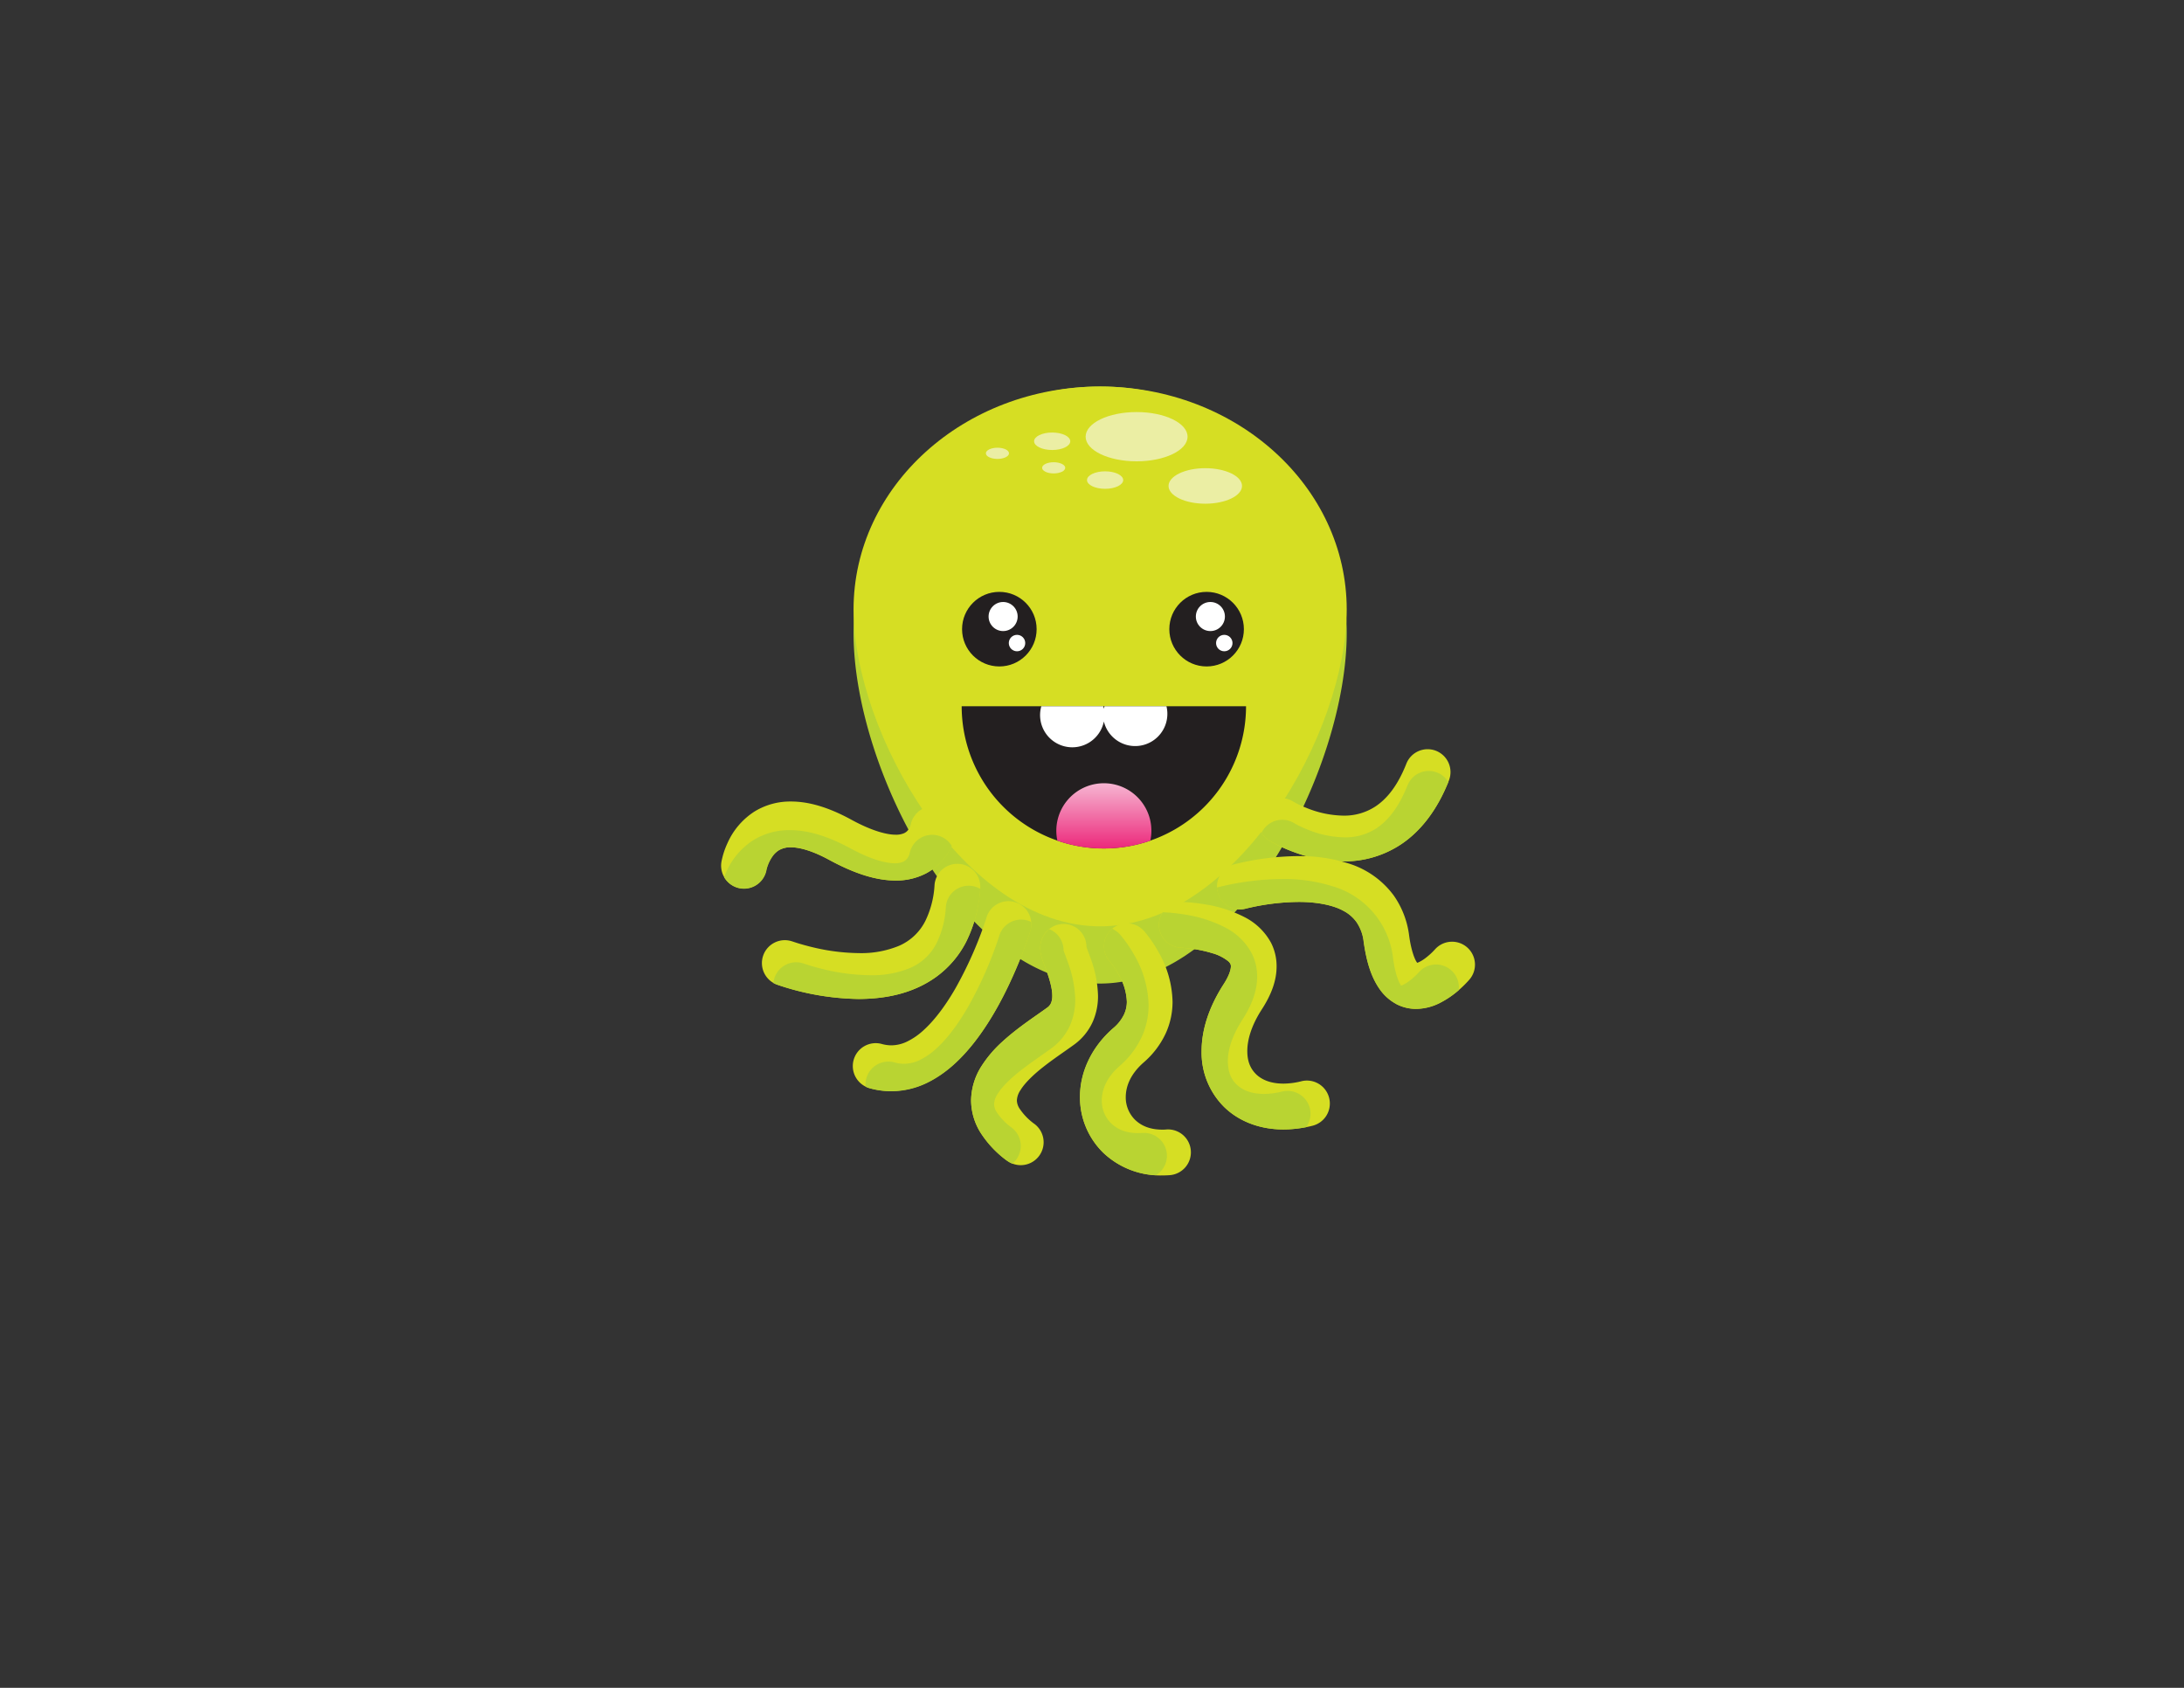 <svg xmlns="http://www.w3.org/2000/svg" xmlns:xlink="http://www.w3.org/1999/xlink" viewBox="0 0 792 612"><rect x="0" y="0" width="792" height="612" fill="#333333" stroke="none"/><defs><style>.cls-1{fill:#b9d432;}.cls-2{fill:#d6de23;}.cls-3{fill:#231f20;}.cls-4{fill:#fff;}.cls-5{fill:#ebeea4;}.cls-6{fill:url(#linear-gradient);}</style><linearGradient id="linear-gradient" x1="400.3" y1="307.63" x2="400.3" y2="284.38" gradientUnits="userSpaceOnUse"><stop offset="0" stop-color="#ec297b"/><stop offset="1" stop-color="#f6b3d0"/></linearGradient></defs><title>Artboard 2</title><g id="Layer_1" data-name="Layer 1"><path class="cls-1" d="M309.53,229.56a89.42,89.42,0,1,1,178.84,0c0,49.39-40,127.07-89.42,127.07S309.53,278.95,309.53,229.56Z"/><path class="cls-2" d="M309.53,221c0-44.65,40-80.84,89.42-80.84s89.42,36.2,89.42,80.84-40,114.88-89.42,114.88S309.53,265.63,309.53,221Z"/><path class="cls-3" d="M348.74,256.07a51.56,51.56,0,1,0,103.12,0Z"/><path class="cls-4" d="M400.3,257c-.06-.31-.14-.62-.22-.92H377.62a11.68,11.68,0,1,0,22.68,5.52A11.68,11.68,0,1,0,423,256.07H400.52C400.44,256.37,400.36,256.68,400.3,257Z"/><circle class="cls-3" cx="362.4" cy="228.13" r="13.52"/><circle class="cls-4" cx="363.77" cy="223.55" r="5.27"/><circle class="cls-4" cx="368.81" cy="233.17" r="2.98"/><circle class="cls-3" cx="437.56" cy="228.13" r="13.52"/><circle class="cls-4" cx="438.93" cy="223.55" r="5.27"/><circle class="cls-4" cx="443.97" cy="233.17" r="2.98"/><ellipse class="cls-5" cx="412.17" cy="158.34" rx="18.48" ry="8.93"/><ellipse class="cls-5" cx="437.08" cy="176.2" rx="13.32" ry="6.44"/><ellipse class="cls-5" cx="381.56" cy="160" rx="6.56" ry="3.17"/><ellipse class="cls-5" cx="400.75" cy="174.07" rx="6.56" ry="3.17"/><ellipse class="cls-5" cx="382.1" cy="169.63" rx="4.19" ry="2.03"/><ellipse class="cls-5" cx="361.71" cy="164.37" rx="4.19" ry="2.03"/><path class="cls-6" d="M400.3,284a17.22,17.22,0,0,0-16.85,20.84,51.56,51.56,0,0,0,33.7,0A17.22,17.22,0,0,0,400.3,284Z"/><path class="cls-2" d="M268.41,322.07a8.31,8.31,0,0,1-6.79-9.58h0a28.8,28.8,0,0,1,2.21-6.82h0a26.17,26.17,0,0,1,9.88-11.48h0a24.75,24.75,0,0,1,13.13-3.57h0c6.48,0,13.62,2.09,21.82,6.56h0c8,4.38,13.31,5.5,16.17,5.48h0a7.23,7.23,0,0,0,3-.54h0a3.79,3.79,0,0,0,1.3-.95h0a5.61,5.61,0,0,0,1.11-2.06h0v0h0a8.3,8.3,0,0,1,9.49-6.67h0a8.31,8.31,0,0,1,6.87,9.53h0a20.42,20.42,0,0,1-2,5.71h0a20.81,20.81,0,0,1-8.81,9h0a23.41,23.41,0,0,1-11.05,2.59h0c-6.82,0-14.56-2.31-24.13-7.51h0c-6.54-3.57-11.08-4.54-13.86-4.53h0a8.23,8.23,0,0,0-4.23,1h0a8,8,0,0,0-2.5,2.33h0a14.37,14.37,0,0,0-2.12,4.72h0a8.31,8.31,0,0,1-8.18,6.91h0a8.37,8.37,0,0,1-1.4-.12Z"/><path class="cls-1" d="M282.61,308.22a8.23,8.23,0,0,1,4.23-1c2.78,0,7.32,1,13.86,4.53,9.57,5.2,17.31,7.49,24.13,7.51a23.41,23.41,0,0,0,11.05-2.59,20.81,20.81,0,0,0,8.81-9c.16-.33.31-.64.45-.95a8.3,8.3,0,0,0-15.27,2.76h0v0a5.62,5.62,0,0,1-1.11,2.06,3.77,3.77,0,0,1-1.3.94,7.22,7.22,0,0,1-3,.54c-2.87,0-8.17-1.1-16.18-5.48C300,303.09,292.9,301,286.43,301a24.75,24.75,0,0,0-13.13,3.57,26.17,26.17,0,0,0-9.88,11.48c-.31.69-.59,1.34-.82,2a8.3,8.3,0,0,0,15.4-2.73h0a14.37,14.37,0,0,1,2.12-4.72A8,8,0,0,1,282.61,308.22Z"/><path class="cls-2" d="M281.74,357h0a8.3,8.3,0,0,1-4.93-10.66h0a8.31,8.31,0,0,1,10.66-4.93h0l.06,0h0l.33.12h0l1.43.46h0c1.27.39,3.13.93,5.39,1.47h0a74.4,74.4,0,0,0,16.77,2.13h0A36,36,0,0,0,325.89,343h0a19.21,19.21,0,0,0,9.7-9.13h0a34,34,0,0,0,3.31-13h0a8.3,8.3,0,0,1,8.93-7.63h0a8.3,8.3,0,0,1,7.63,8.93h0a50.46,50.46,0,0,1-5.09,19.29h0a35.88,35.88,0,0,1-11,12.84h0c-8.76,6.27-18.94,7.9-28,7.92h0A95.44,95.44,0,0,1,281.74,357Z"/><path class="cls-1" d="M339.41,354.27a35.88,35.88,0,0,0,11-12.84,50.37,50.37,0,0,0,5.08-19.12A8.29,8.29,0,0,0,343,328.87a34,34,0,0,1-3.31,13A19.22,19.22,0,0,1,330,351a36,36,0,0,1-14.43,2.61,74.53,74.53,0,0,1-16.77-2.13c-2.26-.54-4.13-1.08-5.39-1.47l-1.43-.46-.33-.12-.06,0a8.28,8.28,0,0,0-11.12,7,8.42,8.42,0,0,0,1.24.58h0a95.44,95.44,0,0,0,29.71,5.22C320.47,362.17,330.65,360.54,339.41,354.27Z"/><path class="cls-2" d="M487.1,312.34a53,53,0,0,1-18.82-3.73h0a53,53,0,0,1-8.05-3.84h0a8.31,8.31,0,0,1-2.75-11.42h0a8.31,8.31,0,0,1,11.42-2.75h0l.22.13h0c.22.12.57.32,1,.56h0a43.14,43.14,0,0,0,4.1,1.83h0a36.69,36.69,0,0,0,12.84,2.62h0A20.54,20.54,0,0,0,499,292.27h0c3.76-2.57,7.7-7,11-15.37h0a8.3,8.3,0,0,1,10.79-4.65h0A8.31,8.31,0,0,1,525.43,283h0c-4.23,10.69-10.19,18.27-17.14,23h0a37.21,37.21,0,0,1-21.09,6.33h-.1Z"/><path class="cls-1" d="M525.22,283.55a8.29,8.29,0,0,0-14.81,1.24c-3.34,8.34-7.27,12.8-11,15.37a20.54,20.54,0,0,1-11.86,3.46A36.71,36.71,0,0,1,474.67,301a43,43,0,0,1-4.1-1.83c-.47-.24-.83-.44-1-.56l-.22-.12h0A8.3,8.3,0,0,0,457.47,302a8.26,8.26,0,0,0,2.75,2.76h0a56.63,56.63,0,0,0,26.87,7.57h.1A37.21,37.21,0,0,0,508.29,306C515.13,301.38,521,294,525.22,283.55Z"/><path class="cls-2" d="M506.29,364a17.34,17.34,0,0,1-5.9-5.28h0c-3.1-4.4-4.8-9.88-5.85-17.3h0a15.57,15.57,0,0,0-2.61-7.1h0a13.57,13.57,0,0,0-4.78-4.09h0c-4-2.21-10.14-3.23-16.21-3.2h0a83.6,83.6,0,0,0-19.11,2.42h0a8.31,8.31,0,0,1-10.2-5.83h0a8.3,8.3,0,0,1,5.83-10.2h0a98.75,98.75,0,0,1,23.52-3h0A57.81,57.81,0,0,1,489,313.07h0a32.14,32.14,0,0,1,16.44,11.65h0A32.18,32.18,0,0,1,511,339.18h0c.77,5.79,2.16,8.91,2.86,9.83h0l.07.1h0a5.9,5.9,0,0,0,.61-.24h0a13.52,13.52,0,0,0,2.43-1.51h0a25.05,25.05,0,0,0,3.3-3h0a8.3,8.3,0,0,1,11.7-.91h0a8.3,8.3,0,0,1,.92,11.71h0a38.49,38.49,0,0,1-3.17,3.22h0a33.62,33.62,0,0,1-7.86,5.45h0a19.32,19.32,0,0,1-8.33,2h-.07a15.34,15.34,0,0,1-7.16-1.79Z"/><path class="cls-1" d="M526.15,351.72a8.3,8.3,0,0,0-11.7.91h0a25.23,25.23,0,0,1-3.3,3,13.47,13.47,0,0,1-2.43,1.51,5.83,5.83,0,0,1-.61.24l-.07-.1c-.7-.92-2.09-4-2.86-9.83a30.7,30.7,0,0,0-22-26.11,57.81,57.81,0,0,0-18.07-2.61,98.81,98.81,0,0,0-23.52,3l-.29.1a8.29,8.29,0,0,0,10.48,7.62h0a83.6,83.6,0,0,1,19.11-2.42c6.07,0,12.19,1,16.21,3.2a13.57,13.57,0,0,1,4.78,4.09,15.57,15.57,0,0,1,2.61,7.1c1.05,7.42,2.75,12.9,5.85,17.3a17.34,17.34,0,0,0,5.9,5.28,15.34,15.34,0,0,0,7.16,1.79h.07a19.32,19.32,0,0,0,8.33-2A32.54,32.54,0,0,0,529,359,8.3,8.3,0,0,0,526.15,351.72Z"/><path class="cls-2" d="M444.25,401.71a27.79,27.79,0,0,1-8.51-20.58h0c0-7.81,2.71-16.06,8-24.27h0c2.24-3.47,2.64-5.61,2.62-6.45h0a2,2,0,0,0-.19-.95h0a3.55,3.55,0,0,0-.86-1h0a16.21,16.21,0,0,0-5.61-2.82h0a48.38,48.38,0,0,0-11.36-2h0a8.31,8.31,0,0,1-8.06-8.54h0a8.31,8.31,0,0,1,8.54-8.06h0a63.13,63.13,0,0,1,7.68.8h0a47.58,47.58,0,0,1,15.06,4.83h0a22.45,22.45,0,0,1,9.38,9.2h0a18.65,18.65,0,0,1,2,8.55h0c0,5.18-1.93,10.25-5.27,15.44h0c-4,6.12-5.36,11.39-5.35,15.27h0c0,4,1.3,6.56,3.29,8.48h0c2,1.88,5.14,3.29,9.8,3.3h0a27.1,27.1,0,0,0,6.53-.86h0A8.3,8.3,0,0,1,482,398.11h0a8.3,8.3,0,0,1-6,10.07h0a43.79,43.79,0,0,1-10.54,1.35h-.09c-8.1,0-15.64-2.67-21.1-7.82Z"/><path class="cls-1" d="M464.9,395.79a27.09,27.09,0,0,1-6.53.86c-4.66,0-7.79-1.42-9.81-3.3s-3.24-4.48-3.29-8.48,1.4-9.14,5.35-15.27c3.34-5.19,5.25-10.27,5.27-15.44a18.65,18.65,0,0,0-2-8.55,22.45,22.45,0,0,0-9.38-9.2,47.58,47.58,0,0,0-15.06-4.83,63.09,63.09,0,0,0-7.68-.8h-.11a8.29,8.29,0,0,0,6.69,12.86,48.38,48.38,0,0,1,11.36,2,16.21,16.21,0,0,1,5.61,2.82,3.55,3.55,0,0,1,.86,1,2,2,0,0,1,.19.95c0,.84-.38,3-2.62,6.45-5.29,8.21-8,16.46-8,24.27a27.79,27.79,0,0,0,8.51,20.58c5.46,5.15,13,7.82,21.1,7.82h.09a42.59,42.59,0,0,0,8.23-.84,8.3,8.3,0,0,0-8.76-12.89Z"/><path class="cls-2" d="M399.86,417.75a28.07,28.07,0,0,1-8.21-20h0c0-8.85,4.09-18,12.07-24.95h0a14.85,14.85,0,0,0,3.93-5h0a11,11,0,0,0,1-4.6h0a20.8,20.8,0,0,0-2.77-9.46h0a31.22,31.22,0,0,0-3.41-5.11h0a8.31,8.31,0,0,1,.67-11.73h0a8.31,8.31,0,0,1,11.73.67h0A45.41,45.41,0,0,1,420,345h0a37.61,37.61,0,0,1,5.21,18.18h0a27.65,27.65,0,0,1-2.43,11.42h0a31.48,31.48,0,0,1-8.14,10.72h0c-4.76,4.21-6.37,8.63-6.4,12.45h0a11.44,11.44,0,0,0,3.31,8.2h0c2.13,2.08,5.19,3.6,9.87,3.63h0c.49,0,1,0,1.55-.06h0a8.3,8.3,0,0,1,8.87,7.7h0a8.3,8.3,0,0,1-7.7,8.87h0c-.91.06-1.82.1-2.72.1h-.12a30.13,30.13,0,0,1-21.47-8.47Z"/><path class="cls-1" d="M423.15,418.5a8.31,8.31,0,0,0-8.87-7.7c-.54,0-1.06.05-1.55.06-4.69,0-7.74-1.55-9.87-3.63a11.44,11.44,0,0,1-3.31-8.2c0-3.82,1.63-8.24,6.4-12.45a31.47,31.47,0,0,0,8.14-10.72,27.65,27.65,0,0,0,2.43-11.42,37.61,37.61,0,0,0-5.21-18.18,45.38,45.38,0,0,0-5.18-7.45,8.28,8.28,0,0,0-2.83-2.06l-.18.14a8.31,8.31,0,0,0-.67,11.73,31.22,31.22,0,0,1,3.41,5.11,20.8,20.8,0,0,1,2.77,9.46,11,11,0,0,1-1,4.6,14.85,14.85,0,0,1-3.93,5c-8,6.94-12.1,16.09-12.07,24.95a28.07,28.07,0,0,0,8.21,20,29.8,29.8,0,0,0,19.36,8.39A8.3,8.3,0,0,0,423.15,418.5Z"/><path class="cls-2" d="M365.1,420.82a38,38,0,0,1-9.51-10.1h0A22.32,22.32,0,0,1,352.15,399h0a23.66,23.66,0,0,1,3.8-12.48h0a43.38,43.38,0,0,1,7.73-9h0c5.65-5.15,12-9.19,16-12.12h0a4,4,0,0,0,1.46-1.72h0a6.47,6.47,0,0,0,.45-2.63h0c.05-2.87-1.34-7.19-2.65-10.55h0c-.43-1.16-.84-2.19-1.21-3.47h0a11.59,11.59,0,0,1-.51-3.29h0a9,9,0,0,1,.54-3.09h0a8.68,8.68,0,0,1,3.34-4.25h0a8.3,8.3,0,0,1,11.51,2.34h0a8.28,8.28,0,0,1,1.38,4.55h0l0,.08h0c.35,1,.93,2.46,1.54,4.21h0a41.62,41.62,0,0,1,2.65,13.48h0a23,23,0,0,1-1.86,9.32h0a20.77,20.77,0,0,1-6.89,8.46h0c-3.46,2.51-7.51,5.19-11.14,8.06h0c-3.63,2.84-6.74,5.91-8.22,8.37h0a7.21,7.21,0,0,0-1.31,3.74h0a5.66,5.66,0,0,0,1,3h0a21.82,21.82,0,0,0,5.45,5.58h0a8.3,8.3,0,0,1,1.53,11.64h0a8.29,8.29,0,0,1-6.59,3.25h0a8.27,8.27,0,0,1-5.05-1.72Z"/><path class="cls-1" d="M387.23,348.86c-.61-1.75-1.19-3.23-1.54-4.21l0-.08a8.29,8.29,0,0,0-5.22-7.67,8.74,8.74,0,0,0-2.7,3.78,9,9,0,0,0-.54,3.09,11.59,11.59,0,0,0,.51,3.29c.38,1.29.78,2.31,1.21,3.47,1.31,3.36,2.7,7.68,2.65,10.55a6.47,6.47,0,0,1-.45,2.63,4,4,0,0,1-1.46,1.72c-4,2.93-10.33,7-16,12.12a43.38,43.38,0,0,0-7.73,9,23.66,23.66,0,0,0-3.8,12.48,22.32,22.32,0,0,0,3.44,11.68,38,38,0,0,0,9.51,10.1,8.29,8.29,0,0,0,2,1.12,8.31,8.31,0,0,0-.16-13,21.78,21.78,0,0,1-5.45-5.58,5.65,5.65,0,0,1-1-3,7.21,7.21,0,0,1,1.31-3.74c1.48-2.46,4.59-5.53,8.22-8.37s7.67-5.55,11.14-8.06a20.77,20.77,0,0,0,6.89-8.46,23,23,0,0,0,1.86-9.32A41.64,41.64,0,0,0,387.23,348.86Z"/><path class="cls-2" d="M323.23,395.64a29.6,29.6,0,0,1-7.89-1.09h0a8.31,8.31,0,0,1-5.78-10.22h0a8.31,8.31,0,0,1,10.22-5.79h0a12.88,12.88,0,0,0,3.46.49h0a13.24,13.24,0,0,0,5.65-1.34h0a24.73,24.73,0,0,0,6.09-4.21h0c4.15-3.76,8.2-9.34,11.55-15.2h0a142.52,142.52,0,0,0,11.22-25.56h0l0-.09h0a8.31,8.31,0,0,1,10.37-5.51h0a8.31,8.31,0,0,1,5.52,10.37h0c-.06.2-1.87,6.08-5.28,14h0c-3.44,8-8.42,18-15.25,26.67h0c-4.58,5.77-10,11-16.87,14.38h0a29.92,29.92,0,0,1-13,3.07h0Z"/><path class="cls-1" d="M353.14,378.2c6.83-8.68,11.82-18.71,15.25-26.67s5.22-13.84,5.28-14a8.27,8.27,0,0,0,.32-3.21,8.41,8.41,0,0,0-1.27-.52,8.31,8.31,0,0,0-10.37,5.52l0,.09a142.44,142.44,0,0,1-11.22,25.56c-3.36,5.86-7.4,11.45-11.55,15.2a24.75,24.75,0,0,1-6.09,4.21,13.23,13.23,0,0,1-5.65,1.34,12.83,12.83,0,0,1-3.46-.49,8.29,8.29,0,0,0-10.48,8.8,8.37,8.37,0,0,0,1.47.57,29.6,29.6,0,0,0,7.89,1.09h0a29.92,29.92,0,0,0,13-3.07C343.14,389.25,348.56,384,353.14,378.2Z"/></g></svg>